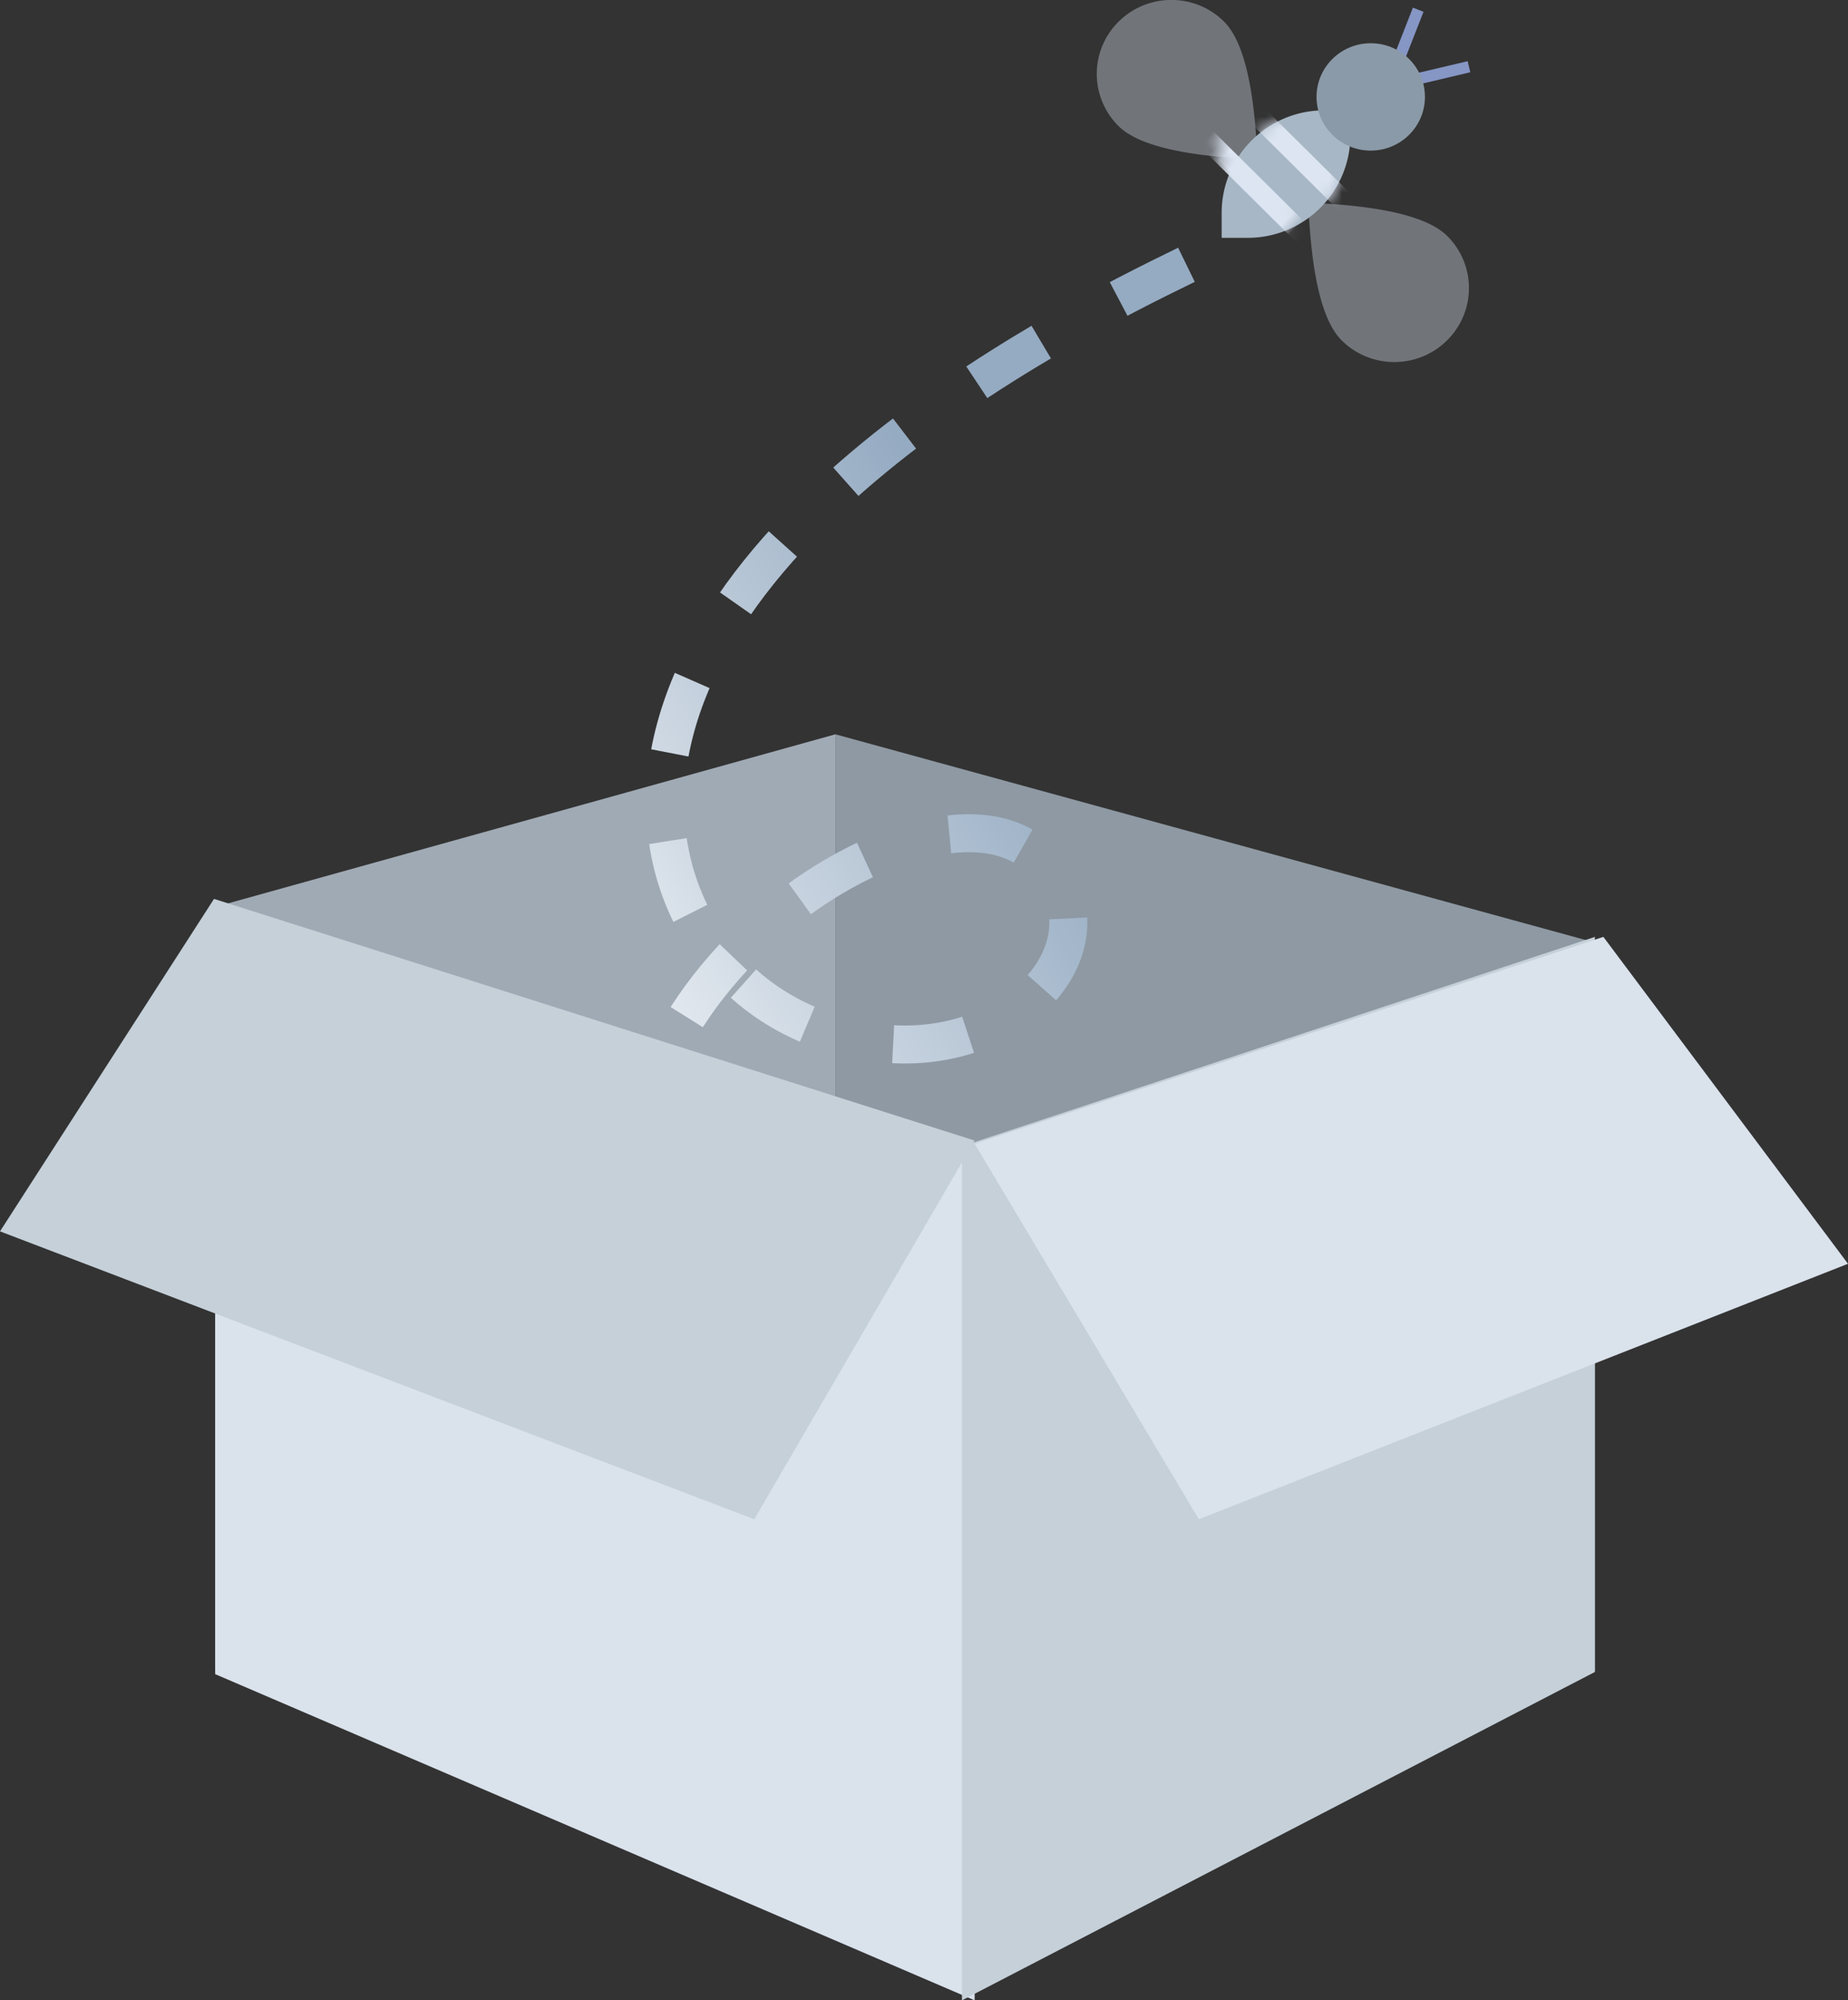 <svg xmlns="http://www.w3.org/2000/svg" xmlns:xlink="http://www.w3.org/1999/xlink" width="146" height="158" viewBox="0 0 146 158">
    <rect x="0" y="0" width="146" height="158" fill="#333333" stroke="none"/>
    <defs>
        <linearGradient id="a" x1="50%" x2="0%" y1="13.071%" y2="67.741%">
            <stop offset="0%" stop-color="#95ABC2"/>
            <stop offset="100%" stop-color="#FFF"/>
        </linearGradient>
        <path id="b" d="M8.1 0h2.07v1.97a8.1 8.1 0 0 1-8.1 8.1H0V8.1A8.1 8.1 0 0 1 8.1 0z"/>
    </defs>
    <g fill="none" fill-rule="evenodd">
        <path fill="#8E99A3" d="M66 58l60 16.448V132l-60-25.787z"/>
        <path fill="#A0AAB5" d="M66 58L17 71.636V132l49-26.128z"/>
        <path stroke="url(#a)" stroke-dasharray="6,7" stroke-width="3" d="M48.22 130.463c-13.656-3.964-37.637-3.61-46.643-26.775-8.254-21.232 22.194-41.666 30.712-32.72 6.037 6.34-1.7 15.482-12.437 14.455C7.767 84.267.624 73.55 3.007 62.023c4.726-22.867 41.066-37.995 42.599-39.05" transform="translate(50 -3)"/>
        <g transform="translate(84.205 -3)">
            <path fill="#CED8E5" d="M15.132 15.575c-.229-5.732-1.108-9.357-2.639-10.874-2.296-2.277-6.021-2.274-8.32.006a5.8 5.8 0 0 0-.007 8.252c1.53 1.517 5.186 2.39 10.966 2.616zM19.161 19.017c.229 5.732 1.108 9.357 2.639 10.875 2.296 2.276 6.021 2.274 8.32-.007a5.8 5.8 0 0 0 .007-8.251c-1.53-1.518-5.186-2.39-10.966-2.617z" opacity=".4"/>
            <g transform="translate(12.312 11.715)">
                <mask id="c" fill="#fff">
                    <use xlink:href="#b"/>
                </mask>
                <use fill="#A8B7C5" xlink:href="#b"/>
                <path fill="#DDE5F2" d="M2.12.502l1.6.007.048 11.709-1.599-.007z" mask="url(#c)" transform="rotate(-45 2.944 6.36)"/>
                <path fill="#DDE5F2" d="M1.431.15L2.567-.974l8.314 8.244-1.136 1.126z" mask="url(#c)"/>
            </g>
            <path stroke="#8696C5" stroke-width=".9" d="M27.944 9.192l3.907-.922M26.338 7.602l1.503-3.835"/>
            <ellipse cx="24.089" cy="10.655" fill="#8B9AA8" rx="4.282" ry="4.24"/>
        </g>
        <path fill="#DAE2EC" d="M17 72l60 18.98V158l-60-25.766z"/>
        <path fill="#C5D0D9" d="M126 74L76 90.542V158l50-25.935z"/>
        <path fill="#DAE2EC" d="M126.674 74L146 99.821 94.713 120 77 90.34z"/>
        <path fill="#C5D0D9" d="M16.908 71L0 97.261 59.59 120 77 90.088z"/>
    </g>
</svg>
